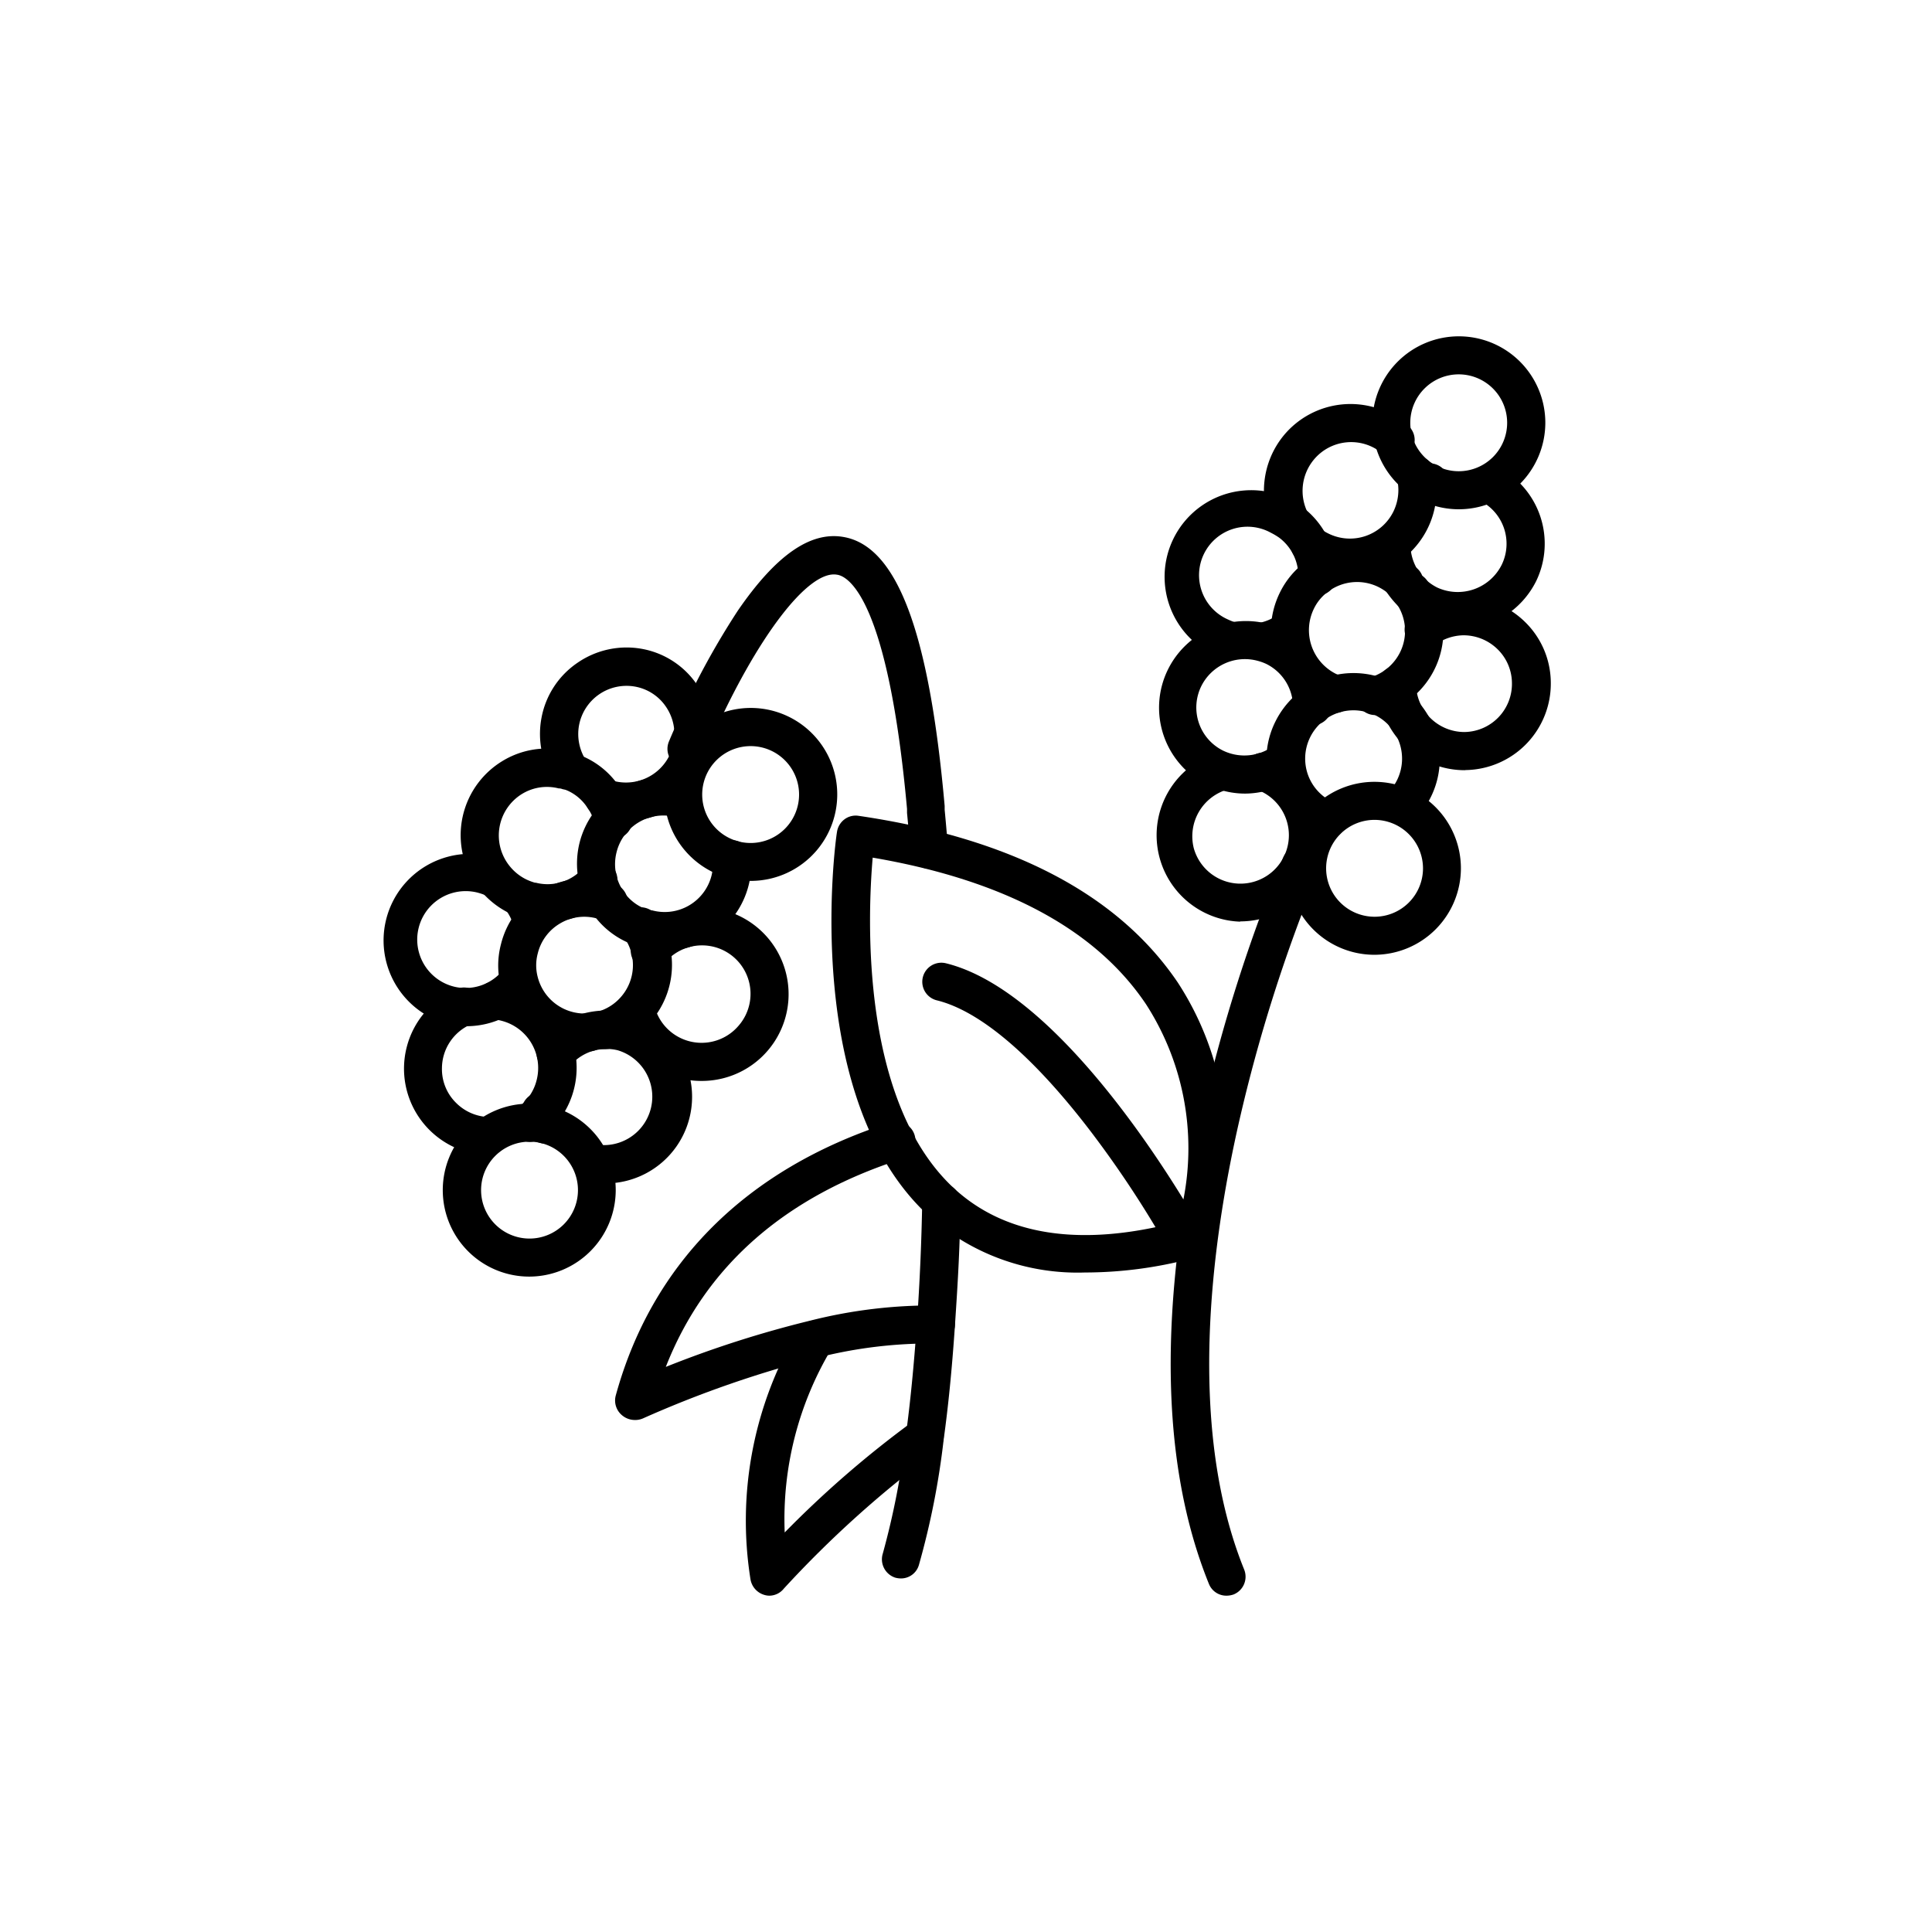 <svg xmlns="http://www.w3.org/2000/svg" viewBox="0 0 141.2 141.2"><defs><style>.cls-1{fill-rule:evenodd;}.cls-2{fill:none;}</style></defs><g id="Calque_2" data-name="Calque 2"><g id="Layer_1" data-name="Layer 1"><path class="cls-1" d="M90.66,67.36A6.32,6.32,0,0,1,89,55a1.4,1.4,0,0,1,.75,2.69A3.56,3.56,0,0,0,87.25,62a3.54,3.54,0,1,0,5-4.12l-.35-.14a1.39,1.39,0,1,1,.8-2.67,6.73,6.73,0,0,1,.71.27l0,0a6.32,6.32,0,0,1-2.78,12Z"/><path class="cls-1" d="M91,58a6.24,6.24,0,0,1-2.08-.36c-.26-.08-.5-.19-.67-.25l0,0a6.31,6.31,0,0,1-2.89-8.46,6.36,6.36,0,0,1,7.36-3.32,6.53,6.53,0,0,1,1,.38l.07,0a6.34,6.34,0,0,1,3.53,5.58A1.38,1.38,0,0,1,95.9,53h0a1.41,1.41,0,0,1-1.4-1.38,3.51,3.51,0,0,0-1.94-3.09,3.66,3.66,0,0,0-.63-.23,3.56,3.56,0,0,0-4.13,1.84,3.52,3.52,0,0,0,1.59,4.72,3.6,3.6,0,0,0,.39.16h0a3.58,3.58,0,0,0,3.31-.52,1.39,1.39,0,1,1,1.67,2.23A6.36,6.36,0,0,1,91,58Z"/><path class="cls-1" d="M96.9,61.44a1.36,1.36,0,0,1-.58-.13l-.22-.1h0a6.31,6.31,0,0,1-3.2-3.64,6.24,6.24,0,0,1,.31-4.83A6.37,6.37,0,0,1,101,49.54c.24.08.49.19.65.26l.05,0a6.3,6.3,0,0,1,1.79,10,1.39,1.39,0,0,1-2-1.92,3.48,3.48,0,0,0,.63-.9,3.55,3.55,0,0,0-1.61-4.71,2.88,2.88,0,0,0-.4-.15,3.53,3.53,0,0,0-4.53,4.47,3.52,3.52,0,0,0,1.77,2l.2.09a1.4,1.4,0,0,1-.58,2.67Z"/><path class="cls-1" d="M107.05,56.29a6.33,6.33,0,0,1-6.33-6.22,1.4,1.4,0,0,1,1.37-1.42h0a1.4,1.4,0,0,1,1.4,1.38,3.54,3.54,0,0,0,3.54,3.47h0a3.52,3.52,0,0,0,3.47-3.59,3.49,3.49,0,0,0-1.07-2.48,3.56,3.56,0,0,0-2.47-1h0a3.57,3.57,0,0,0-2.08.71,1.39,1.39,0,1,1-1.66-2.24,6.34,6.34,0,0,1,8.2.52,6.24,6.24,0,0,1,1.92,4.44,6.32,6.32,0,0,1-6.22,6.42Z"/><path class="cls-1" d="M97.54,52.16a1.41,1.41,0,0,1-.45-.07,7.08,7.08,0,0,1-.67-.27l0,0a6.36,6.36,0,0,1-2.91-8.45,6.16,6.16,0,0,1,2-2.38,6.29,6.29,0,0,1,6.47-.51,6,6,0,0,1,1.52,1,1.39,1.39,0,1,1-1.91,2,3.85,3.85,0,0,0-.85-.58,3.53,3.53,0,0,0-3.62.3,3.35,3.35,0,0,0-1.1,1.3,3.57,3.57,0,0,0,1.6,4.74,2.88,2.88,0,0,0,.4.15,1.4,1.4,0,0,1-.44,2.72Z"/><path class="cls-1" d="M100.48,52.26a1.4,1.4,0,0,1-.38-2.74,3.57,3.57,0,0,0,2.23-1.86,3.52,3.52,0,0,0-.26-3.54,1.4,1.4,0,1,1,2.3-1.58,6.3,6.3,0,0,1-3.5,9.66A1.32,1.32,0,0,1,100.48,52.26Z"/><path class="cls-1" d="M90,48.18a1.47,1.47,0,0,1-.36,0,6.59,6.59,0,0,1-1.12-.41,6.33,6.33,0,0,1,5.58-11.36,6.92,6.92,0,0,1,1,.58h0a6.25,6.25,0,0,1,2.57,5.14,1.39,1.39,0,1,1-2.78,0,3.51,3.51,0,0,0-1.41-2.84,5,5,0,0,0-.59-.35,3.54,3.54,0,1,0-3.11,6.35,3.35,3.35,0,0,0,.6.22,1.39,1.39,0,0,1,1,1.7A1.41,1.41,0,0,1,90,48.18Z"/><path class="cls-1" d="M92.28,48.3A1.4,1.4,0,0,1,92,45.53a3.53,3.53,0,0,0,1.41-.61A1.39,1.39,0,1,1,95,47.2a6.5,6.5,0,0,1-2.48,1.07A1.15,1.15,0,0,1,92.28,48.3Z"/><path class="cls-1" d="M94.3,39.49a1.39,1.39,0,0,1-1.25-.77,6.37,6.37,0,0,1,.75-6.87,6.33,6.33,0,0,1,8.91-.89A1.39,1.39,0,1,1,101,33.12a3.54,3.54,0,0,0-5,.5,3.57,3.57,0,0,0-.42,3.86,1.39,1.39,0,0,1-.62,1.87A1.6,1.6,0,0,1,94.3,39.49Z"/><path class="cls-1" d="M98.68,42.16a6.18,6.18,0,0,1-2.76-.65,6.53,6.53,0,0,1-1-.57,1.39,1.39,0,0,1,1.59-2.29,4,4,0,0,0,.61.36,3.54,3.54,0,0,0,4.72-1.63,3.6,3.6,0,0,0,.36-1.62,3.52,3.52,0,0,0-.1-.76,1.39,1.39,0,0,1,2.72-.6,6,6,0,0,1,.17,1.36,6.34,6.34,0,0,1-6.35,6.4Z"/><path class="cls-1" d="M103.63,37.18a1.4,1.4,0,0,1-.84-2.51,7.3,7.3,0,0,1,1-.62,1.4,1.4,0,1,1,1.25,2.5,3.19,3.19,0,0,0-.56.35A1.39,1.39,0,0,1,103.63,37.18Z"/><path class="cls-1" d="M106.5,46a6.27,6.27,0,0,1-2.69-.6l0,0a6.29,6.29,0,0,1-1.52-1,7.33,7.33,0,0,1-.91-1.07,6.29,6.29,0,0,1-1.09-3.45,1.39,1.39,0,0,1,1.36-1.43,1.4,1.4,0,0,1,1.43,1.37,3.58,3.58,0,0,0,.6,1.94,3.73,3.73,0,0,0,.52.6,3.68,3.68,0,0,0,.84.58,3.59,3.59,0,0,0,4.72-1.68,3.52,3.52,0,0,0-1.58-4.66,1.39,1.39,0,1,1,1.28-2.47,6.29,6.29,0,0,1,2.81,8.34A6.37,6.37,0,0,1,106.5,46Z"/><path class="cls-1" d="M106.62,37.22a6.32,6.32,0,1,1,6.32-6.32A6.33,6.33,0,0,1,106.62,37.22Zm0-9.86a3.54,3.54,0,1,0,3.53,3.53A3.54,3.54,0,0,0,106.62,27.36Z"/><path class="cls-1" d="M100.45,69.78a6.32,6.32,0,1,1,6.32-6.32A6.33,6.33,0,0,1,100.45,69.78Zm0-9.86A3.54,3.54,0,1,0,104,63.46,3.55,3.55,0,0,0,100.45,59.92Z"/><path class="cls-1" d="M89.64,116.62a1.37,1.37,0,0,1-1.29-.87c-3.56-8.79-3.71-20.41-.47-34.55a116,116,0,0,1,5.91-18.55,1.39,1.39,0,1,1,2.55,1.12,115.63,115.63,0,0,0-5.76,18.11c-2.13,9.31-3.8,22.57.35,32.83a1.4,1.4,0,0,1-.77,1.82A1.58,1.58,0,0,1,89.64,116.62Z"/><path class="cls-1" d="M79.29,93a16.33,16.33,0,0,1-11.26-4c-9.52-8.49-7-27.39-6.86-28.19a1.41,1.41,0,0,1,.55-.93,1.36,1.36,0,0,1,1-.26c11.19,1.64,19,5.74,23.36,12.19a21.94,21.94,0,0,1,3.1,16.42,1.39,1.39,0,0,1-1.7,1h0c.2.34.31.56.35.62a1.43,1.43,0,0,1,.07,1.23A1.46,1.46,0,0,1,87,92,30.56,30.56,0,0,1,79.29,93ZM63.78,62.68C63.4,67.1,62.87,80.73,69.89,87c3.44,3.06,8.33,4,14.56,2.69a76.68,76.68,0,0,0-4.66-6.9c-4.22-5.55-8.14-8.9-11.32-9.68a1.39,1.39,0,1,1,.66-2.71c7.16,1.76,14.43,12.48,17.36,17.26,0,0,0,0,0,0A19.42,19.42,0,0,0,83.76,73.4C80.09,67.92,73.37,64.32,63.78,62.68Z"/><path class="cls-1" d="M45.79,60a6.34,6.34,0,0,1-1.5-.18,5.1,5.1,0,0,1-.77-.24,1.4,1.4,0,0,1,1-2.6,1.74,1.74,0,0,0,.32.11l.07,0a3.54,3.54,0,0,0,3.76-5.44,3.46,3.46,0,0,0-2.26-1.47A3.53,3.53,0,0,0,42.32,53a3.56,3.56,0,0,0,.56,2.65,1.4,1.4,0,0,1-2.31,1.57,6.35,6.35,0,0,1-1-4.73,6.24,6.24,0,0,1,2.65-4.06,6.32,6.32,0,0,1,4.74-1,6.2,6.2,0,0,1,4,2.64A6.33,6.33,0,0,1,45.79,60Z"/><path class="cls-1" d="M40,67.37a6.49,6.49,0,0,1-1.51-.18,6.64,6.64,0,0,1-1.09-.37h0a6.34,6.34,0,0,1-.68-11.2,6.24,6.24,0,0,1,4.75-.73,4.17,4.17,0,0,1,.78.25,6.1,6.1,0,0,1,3,2.34,5.91,5.91,0,0,1,.94,2.13,1.39,1.39,0,1,1-2.72.62A3.28,3.28,0,0,0,42.91,59a3.39,3.39,0,0,0-1.66-1.31l-.09,0a1,1,0,0,0-.27-.07l-.06,0a3.48,3.48,0,0,0-2.67.4,3.56,3.56,0,0,0-.91,5.28,3.57,3.57,0,0,0,1.27,1,4.13,4.13,0,0,0,.57.21h.06a3.47,3.47,0,0,0,3.52-1.12,1.39,1.39,0,1,1,2.12,1.81A6.28,6.28,0,0,1,40,67.37Z"/><path class="cls-1" d="M48.55,69.46a6.41,6.41,0,0,1-1.5-.18,5,5,0,0,1-.78-.24,6.15,6.15,0,0,1-3-2.34,6.37,6.37,0,0,1-.92-5.08A6.32,6.32,0,0,1,50,57l.23.06a1.39,1.39,0,1,1-.68,2.7l-.23-.06a3.53,3.53,0,0,0-4.26,2.59,3.52,3.52,0,0,0,.51,2.86,3.38,3.38,0,0,0,1.66,1.3l.08,0a1.58,1.58,0,0,0,.28.08l.06,0A3.53,3.53,0,0,0,52,64a4,4,0,0,0,.11-1.1,1.38,1.38,0,0,1,1.28-1.49,1.4,1.4,0,0,1,1.5,1.28,6.33,6.33,0,0,1-6.29,6.79Z"/><path class="cls-1" d="M51.27,79a6.3,6.3,0,0,1-6.16-4.85,1.4,1.4,0,0,1,2.71-.67A3.55,3.55,0,0,0,54,74.94a3.54,3.54,0,0,0-5.38-4.61,1.4,1.4,0,1,1-2.11-1.83A6.34,6.34,0,1,1,51.27,79Z"/><path class="cls-1" d="M42.73,76.85a6.34,6.34,0,0,1-6.12-4.74,6.1,6.1,0,0,1,0-3.09,6.31,6.31,0,0,1,7.62-4.63,3.57,3.57,0,0,1,.82.26A1.39,1.39,0,1,1,43.9,67.2a1,1,0,0,0-.28-.09h-.06a3.45,3.45,0,0,0-2.66.4,3.5,3.5,0,0,0-1.6,2.18,3.34,3.34,0,0,0,0,1.72,3.54,3.54,0,0,0,3.59,2.66A1.39,1.39,0,1,1,43,76.84Z"/><path class="cls-1" d="M44.08,76.67a1.39,1.39,0,0,1-.4-2.73,3.51,3.51,0,0,0,1.72-1.1h0a3.52,3.52,0,0,0,.23-4.31A1.4,1.4,0,0,1,48,66.94a6.31,6.31,0,0,1-.43,7.71,6.23,6.23,0,0,1-3.05,2A1.81,1.81,0,0,1,44.08,76.67Z"/><path class="cls-1" d="M34.17,75h-.39a5.54,5.54,0,0,1-1.15-.18,6.33,6.33,0,0,1,3-12.29h0a9.94,9.94,0,0,1,1,.36,1.39,1.39,0,0,1-1.1,2.56,4.94,4.94,0,0,0-.65-.22,3.54,3.54,0,0,0-1.69,6.88h0a3.16,3.16,0,0,0,.62.09,3.5,3.5,0,0,0,2.93-1.28A1.39,1.39,0,0,1,39,72.64,6.3,6.3,0,0,1,34.17,75Z"/><path class="cls-1" d="M38.91,68.79a1.4,1.4,0,0,1-1.35-1.05,3.68,3.68,0,0,0-.67-1.34A1.39,1.39,0,0,1,39,64.63a6.23,6.23,0,0,1,1.22,2.42,1.39,1.39,0,0,1-1,1.7A1.34,1.34,0,0,1,38.91,68.79Z"/><path class="cls-1" d="M35.75,84.43h0a6.33,6.33,0,0,1-2.38-12.15,1.39,1.39,0,1,1,1.08,2.57,3.51,3.51,0,0,0-2.15,3.21,3.45,3.45,0,0,0,1,2.51,3.53,3.53,0,0,0,2.5,1.07,1.4,1.4,0,0,1,0,2.79Z"/><path class="cls-1" d="M38.74,83.46a1.43,1.43,0,0,1-1.12-.56,1.4,1.4,0,0,1,.29-2,3.46,3.46,0,0,0,1.32-2,3.56,3.56,0,0,0-2.59-4.3h0a2.71,2.71,0,0,0-.62-.09,1.4,1.4,0,0,1,.17-2.79,5.76,5.76,0,0,1,1.16.18,6.33,6.33,0,0,1,2.24,11.22A1.36,1.36,0,0,1,38.74,83.46Z"/><path class="cls-1" d="M39.83,83.58a1.39,1.39,0,0,1-1.26-.81,6.29,6.29,0,0,1-.38-1.1,1.4,1.4,0,1,1,2.7-.72h0a4.14,4.14,0,0,0,.21.65,1.4,1.4,0,0,1-.68,1.85A1.53,1.53,0,0,1,39.83,83.58Z"/><path class="cls-1" d="M44.26,86.51a6.46,6.46,0,0,1-1.37-.15,1.4,1.4,0,0,1,.59-2.73,3.54,3.54,0,0,0,1.67-6.87,3.28,3.28,0,0,0-1-.09,3.76,3.76,0,0,0-.77.12,3.53,3.53,0,0,0-1.7,1.09,1.39,1.39,0,1,1-2.13-1.8,6.28,6.28,0,0,1,3.06-2,6.69,6.69,0,0,1,1.4-.22h0a6.4,6.4,0,0,1,1.82.17,6.33,6.33,0,0,1-1.58,12.46Z"/><path class="cls-1" d="M38.7,93.3A6.32,6.32,0,1,1,45,87,6.33,6.33,0,0,1,38.7,93.3Zm0-9.86A3.54,3.54,0,1,0,42.24,87,3.54,3.54,0,0,0,38.7,83.44Z"/><path class="cls-1" d="M54.87,64.38a6.32,6.32,0,1,1,6.32-6.32A6.32,6.32,0,0,1,54.87,64.38Zm0-9.85a3.54,3.54,0,1,0,3.53,3.53A3.54,3.54,0,0,0,54.87,54.53Z"/><path class="cls-1" d="M65.85,115.36a1.59,1.59,0,0,1-.43-.06,1.41,1.41,0,0,1-.9-1.76,57.57,57.57,0,0,0,1.69-8.7c.31-2.25.58-5,.8-8.11s.34-6.06.39-8.88a1.39,1.39,0,1,1,2.78.05c0,2.86-.17,5.74-.39,9s-.5,6-.82,8.29a57.44,57.44,0,0,1-1.81,9.18A1.36,1.36,0,0,1,65.85,115.36Z"/><path class="cls-1" d="M67.92,63.49a1.38,1.38,0,0,1-1.38-1.29c-.07-.92-.16-1.83-.25-2.79l0-.29C64.9,43.76,62,42.1,61.16,42c-2.1-.35-5.86,4.59-9.15,12-.34.77-.55,1.27-.55,1.27a1.39,1.39,0,0,1-2.57-1.08s.21-.51.57-1.32a57,57,0,0,1,4.47-8.25c2.75-4,5.26-5.79,7.69-5.38,3.93.65,6.29,6.9,7.42,19.66l0,.28c.09.93.17,1.89.25,2.84A1.4,1.4,0,0,1,68,63.5Z"/><path class="cls-1" d="M46.38,103.78a1.45,1.45,0,0,1-.9-.33A1.4,1.4,0,0,1,45,102c2.65-9.68,9.55-16.57,20-19.94a1.4,1.4,0,1,1,.86,2.66c-8.55,2.76-14.33,7.86-17.2,15.18a78.63,78.63,0,0,1,10.59-3.39,36.08,36.08,0,0,1,9.2-1.1,1.39,1.39,0,0,1-.1,2.78,33.52,33.52,0,0,0-8.46,1A80,80,0,0,0,47,103.66,1.43,1.43,0,0,1,46.38,103.78Z"/><path class="cls-1" d="M56.24,116.62a1.27,1.27,0,0,1-.39-.06,1.43,1.43,0,0,1-1-1.13,27.25,27.25,0,0,1,3.5-18.24,1.39,1.39,0,0,1,2.4,1.42A24.24,24.24,0,0,0,57.35,112a75.69,75.69,0,0,1,9.42-8.15,1.39,1.39,0,0,1,1.62,2.26,78.35,78.35,0,0,0-11.11,10A1.36,1.36,0,0,1,56.24,116.62Z"/><rect class="cls-2" width="141.2" height="141.2" rx="70.6"/></g></g></svg>